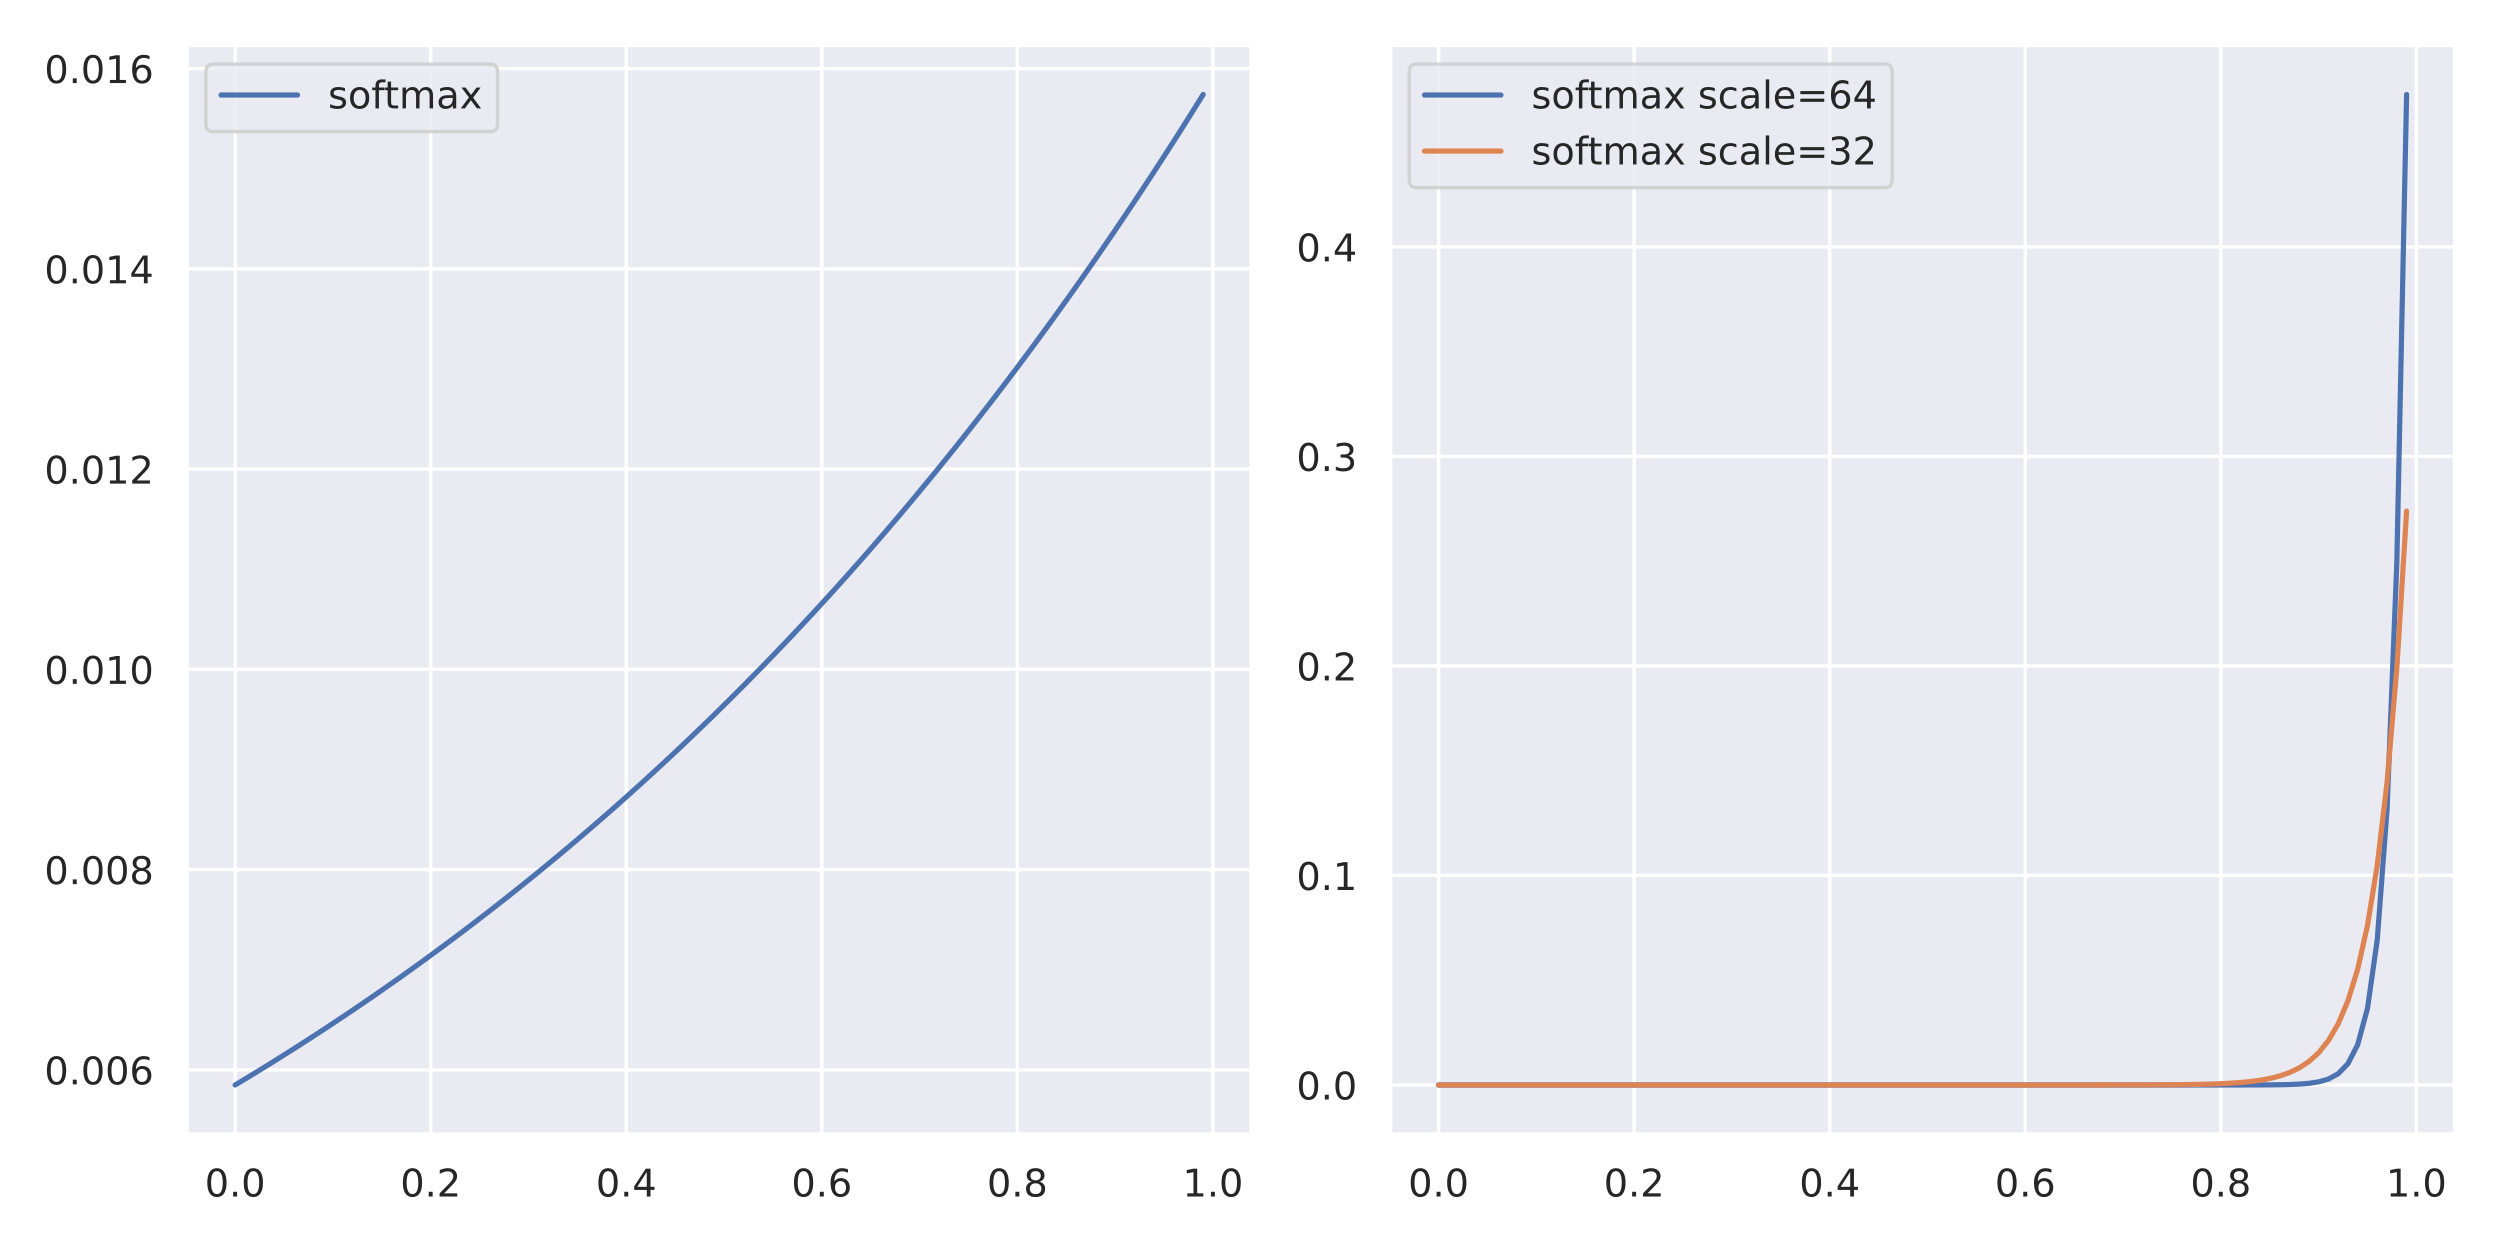 <?xml version="1.0" encoding="utf-8" standalone="no"?>
<!DOCTYPE svg PUBLIC "-//W3C//DTD SVG 1.1//EN"
  "http://www.w3.org/Graphics/SVG/1.1/DTD/svg11.dtd">
<!-- Created with matplotlib (https://matplotlib.org/) -->
<svg height="360pt" version="1.1" viewBox="0 0 720 360" width="720pt" xmlns="http://www.w3.org/2000/svg" xmlns:xlink="http://www.w3.org/1999/xlink">
 <defs>
  <style type="text/css">
*{stroke-linecap:butt;stroke-linejoin:round;}
  </style>
 </defs>
 <g id="figure_1">
  <g id="patch_1">
   <path d="M 0 360 
L 720 360 
L 720 0 
L 0 0 
z
" style="fill:#ffffff;"/>
  </g>
  <g id="axes_1">
   <g id="patch_2">
    <path d="M 53.78 326.74 
L 360.45 326.74 
L 360.45 12.96 
L 53.78 12.96 
z
" style="fill:#eaeaf2;"/>
   </g>
   <g id="matplotlib.axis_1">
    <g id="xtick_1">
     <g id="line2d_1">
      <path clip-path="url(#p5619197432)" d="M 67.72 326.74 
L 67.72 12.96 
" style="fill:none;stroke:#ffffff;stroke-linecap:round;"/>
     </g>
     <g id="text_1">
      <!-- 0.0 -->
      <defs>
       <path d="M 31.781 66.406 
Q 24.172 66.406 20.328 58.906 
Q 16.5 51.422 16.5 36.375 
Q 16.5 21.391 20.328 13.891 
Q 24.172 6.391 31.781 6.391 
Q 39.453 6.391 43.281 13.891 
Q 47.125 21.391 47.125 36.375 
Q 47.125 51.422 43.281 58.906 
Q 39.453 66.406 31.781 66.406 
z
M 31.781 74.219 
Q 44.047 74.219 50.516 64.516 
Q 56.984 54.828 56.984 36.375 
Q 56.984 17.969 50.516 8.266 
Q 44.047 -1.422 31.781 -1.422 
Q 19.531 -1.422 13.062 8.266 
Q 6.594 17.969 6.594 36.375 
Q 6.594 54.828 13.062 64.516 
Q 19.531 74.219 31.781 74.219 
z
" id="DejaVuSans-48"/>
       <path d="M 10.688 12.406 
L 21 12.406 
L 21 0 
L 10.688 0 
z
" id="DejaVuSans-46"/>
      </defs>
      <g style="fill:#262626;" transform="translate(58.973 344.598)scale(0.11 -0.11)">
       <use xlink:href="#DejaVuSans-48"/>
       <use x="63.623" xlink:href="#DejaVuSans-46"/>
       <use x="95.41" xlink:href="#DejaVuSans-48"/>
      </g>
     </g>
    </g>
    <g id="xtick_2">
     <g id="line2d_2">
      <path clip-path="url(#p5619197432)" d="M 124.041 326.74 
L 124.041 12.96 
" style="fill:none;stroke:#ffffff;stroke-linecap:round;"/>
     </g>
     <g id="text_2">
      <!-- 0.2 -->
      <defs>
       <path d="M 19.188 8.297 
L 53.609 8.297 
L 53.609 0 
L 7.328 0 
L 7.328 8.297 
Q 12.938 14.109 22.625 23.891 
Q 32.328 33.688 34.812 36.531 
Q 39.547 41.844 41.422 45.531 
Q 43.312 49.219 43.312 52.781 
Q 43.312 58.594 39.234 62.25 
Q 35.156 65.922 28.609 65.922 
Q 23.969 65.922 18.812 64.312 
Q 13.672 62.703 7.812 59.422 
L 7.812 69.391 
Q 13.766 71.781 18.938 73 
Q 24.125 74.219 28.422 74.219 
Q 39.75 74.219 46.484 68.547 
Q 53.219 62.891 53.219 53.422 
Q 53.219 48.922 51.531 44.891 
Q 49.859 40.875 45.406 35.406 
Q 44.188 33.984 37.641 27.219 
Q 31.109 20.453 19.188 8.297 
z
" id="DejaVuSans-50"/>
      </defs>
      <g style="fill:#262626;" transform="translate(115.294 344.598)scale(0.11 -0.11)">
       <use xlink:href="#DejaVuSans-48"/>
       <use x="63.623" xlink:href="#DejaVuSans-46"/>
       <use x="95.41" xlink:href="#DejaVuSans-50"/>
      </g>
     </g>
    </g>
    <g id="xtick_3">
     <g id="line2d_3">
      <path clip-path="url(#p5619197432)" d="M 180.362 326.74 
L 180.362 12.96 
" style="fill:none;stroke:#ffffff;stroke-linecap:round;"/>
     </g>
     <g id="text_3">
      <!-- 0.4 -->
      <defs>
       <path d="M 37.797 64.312 
L 12.891 25.391 
L 37.797 25.391 
z
M 35.203 72.906 
L 47.609 72.906 
L 47.609 25.391 
L 58.016 25.391 
L 58.016 17.188 
L 47.609 17.188 
L 47.609 0 
L 37.797 0 
L 37.797 17.188 
L 4.891 17.188 
L 4.891 26.703 
z
" id="DejaVuSans-52"/>
      </defs>
      <g style="fill:#262626;" transform="translate(171.616 344.598)scale(0.11 -0.11)">
       <use xlink:href="#DejaVuSans-48"/>
       <use x="63.623" xlink:href="#DejaVuSans-46"/>
       <use x="95.41" xlink:href="#DejaVuSans-52"/>
      </g>
     </g>
    </g>
    <g id="xtick_4">
     <g id="line2d_4">
      <path clip-path="url(#p5619197432)" d="M 236.684 326.74 
L 236.684 12.96 
" style="fill:none;stroke:#ffffff;stroke-linecap:round;"/>
     </g>
     <g id="text_4">
      <!-- 0.6 -->
      <defs>
       <path d="M 33.016 40.375 
Q 26.375 40.375 22.484 35.828 
Q 18.609 31.297 18.609 23.391 
Q 18.609 15.531 22.484 10.953 
Q 26.375 6.391 33.016 6.391 
Q 39.656 6.391 43.531 10.953 
Q 47.406 15.531 47.406 23.391 
Q 47.406 31.297 43.531 35.828 
Q 39.656 40.375 33.016 40.375 
z
M 52.594 71.297 
L 52.594 62.312 
Q 48.875 64.062 45.094 64.984 
Q 41.312 65.922 37.594 65.922 
Q 27.828 65.922 22.672 59.328 
Q 17.531 52.734 16.797 39.406 
Q 19.672 43.656 24.016 45.922 
Q 28.375 48.188 33.594 48.188 
Q 44.578 48.188 50.953 41.516 
Q 57.328 34.859 57.328 23.391 
Q 57.328 12.156 50.688 5.359 
Q 44.047 -1.422 33.016 -1.422 
Q 20.359 -1.422 13.672 8.266 
Q 6.984 17.969 6.984 36.375 
Q 6.984 53.656 15.188 63.938 
Q 23.391 74.219 37.203 74.219 
Q 40.922 74.219 44.703 73.484 
Q 48.484 72.75 52.594 71.297 
z
" id="DejaVuSans-54"/>
      </defs>
      <g style="fill:#262626;" transform="translate(227.937 344.598)scale(0.11 -0.11)">
       <use xlink:href="#DejaVuSans-48"/>
       <use x="63.623" xlink:href="#DejaVuSans-46"/>
       <use x="95.41" xlink:href="#DejaVuSans-54"/>
      </g>
     </g>
    </g>
    <g id="xtick_5">
     <g id="line2d_5">
      <path clip-path="url(#p5619197432)" d="M 293.005 326.74 
L 293.005 12.96 
" style="fill:none;stroke:#ffffff;stroke-linecap:round;"/>
     </g>
     <g id="text_5">
      <!-- 0.8 -->
      <defs>
       <path d="M 31.781 34.625 
Q 24.75 34.625 20.719 30.859 
Q 16.703 27.094 16.703 20.516 
Q 16.703 13.922 20.719 10.156 
Q 24.75 6.391 31.781 6.391 
Q 38.812 6.391 42.859 10.172 
Q 46.922 13.969 46.922 20.516 
Q 46.922 27.094 42.891 30.859 
Q 38.875 34.625 31.781 34.625 
z
M 21.922 38.812 
Q 15.578 40.375 12.031 44.719 
Q 8.5 49.078 8.5 55.328 
Q 8.5 64.062 14.719 69.141 
Q 20.953 74.219 31.781 74.219 
Q 42.672 74.219 48.875 69.141 
Q 55.078 64.062 55.078 55.328 
Q 55.078 49.078 51.531 44.719 
Q 48 40.375 41.703 38.812 
Q 48.828 37.156 52.797 32.312 
Q 56.781 27.484 56.781 20.516 
Q 56.781 9.906 50.312 4.234 
Q 43.844 -1.422 31.781 -1.422 
Q 19.734 -1.422 13.25 4.234 
Q 6.781 9.906 6.781 20.516 
Q 6.781 27.484 10.781 32.312 
Q 14.797 37.156 21.922 38.812 
z
M 18.312 54.391 
Q 18.312 48.734 21.844 45.562 
Q 25.391 42.391 31.781 42.391 
Q 38.141 42.391 41.719 45.562 
Q 45.312 48.734 45.312 54.391 
Q 45.312 60.062 41.719 63.234 
Q 38.141 66.406 31.781 66.406 
Q 25.391 66.406 21.844 63.234 
Q 18.312 60.062 18.312 54.391 
z
" id="DejaVuSans-56"/>
      </defs>
      <g style="fill:#262626;" transform="translate(284.258 344.598)scale(0.11 -0.11)">
       <use xlink:href="#DejaVuSans-48"/>
       <use x="63.623" xlink:href="#DejaVuSans-46"/>
       <use x="95.41" xlink:href="#DejaVuSans-56"/>
      </g>
     </g>
    </g>
    <g id="xtick_6">
     <g id="line2d_6">
      <path clip-path="url(#p5619197432)" d="M 349.327 326.74 
L 349.327 12.96 
" style="fill:none;stroke:#ffffff;stroke-linecap:round;"/>
     </g>
     <g id="text_6">
      <!-- 1.0 -->
      <defs>
       <path d="M 12.406 8.297 
L 28.516 8.297 
L 28.516 63.922 
L 10.984 60.406 
L 10.984 69.391 
L 28.422 72.906 
L 38.281 72.906 
L 38.281 8.297 
L 54.391 8.297 
L 54.391 0 
L 12.406 0 
z
" id="DejaVuSans-49"/>
      </defs>
      <g style="fill:#262626;" transform="translate(340.58 344.598)scale(0.11 -0.11)">
       <use xlink:href="#DejaVuSans-49"/>
       <use x="63.623" xlink:href="#DejaVuSans-46"/>
       <use x="95.41" xlink:href="#DejaVuSans-48"/>
      </g>
     </g>
    </g>
   </g>
   <g id="matplotlib.axis_2">
    <g id="ytick_1">
     <g id="line2d_7">
      <path clip-path="url(#p5619197432)" d="M 53.78 308.122 
L 360.45 308.122 
" style="fill:none;stroke:#ffffff;stroke-linecap:round;"/>
     </g>
     <g id="text_7">
      <!-- 0.006 -->
      <g style="fill:#262626;" transform="translate(12.789 312.301)scale(0.11 -0.11)">
       <use xlink:href="#DejaVuSans-48"/>
       <use x="63.623" xlink:href="#DejaVuSans-46"/>
       <use x="95.41" xlink:href="#DejaVuSans-48"/>
       <use x="159.033" xlink:href="#DejaVuSans-48"/>
       <use x="222.656" xlink:href="#DejaVuSans-54"/>
      </g>
     </g>
    </g>
    <g id="ytick_2">
     <g id="line2d_8">
      <path clip-path="url(#p5619197432)" d="M 53.78 250.448 
L 360.45 250.448 
" style="fill:none;stroke:#ffffff;stroke-linecap:round;"/>
     </g>
     <g id="text_8">
      <!-- 0.008 -->
      <g style="fill:#262626;" transform="translate(12.789 254.627)scale(0.11 -0.11)">
       <use xlink:href="#DejaVuSans-48"/>
       <use x="63.623" xlink:href="#DejaVuSans-46"/>
       <use x="95.41" xlink:href="#DejaVuSans-48"/>
       <use x="159.033" xlink:href="#DejaVuSans-48"/>
       <use x="222.656" xlink:href="#DejaVuSans-56"/>
      </g>
     </g>
    </g>
    <g id="ytick_3">
     <g id="line2d_9">
      <path clip-path="url(#p5619197432)" d="M 53.78 192.774 
L 360.45 192.774 
" style="fill:none;stroke:#ffffff;stroke-linecap:round;"/>
     </g>
     <g id="text_9">
      <!-- 0.010 -->
      <g style="fill:#262626;" transform="translate(12.789 196.953)scale(0.11 -0.11)">
       <use xlink:href="#DejaVuSans-48"/>
       <use x="63.623" xlink:href="#DejaVuSans-46"/>
       <use x="95.41" xlink:href="#DejaVuSans-48"/>
       <use x="159.033" xlink:href="#DejaVuSans-49"/>
       <use x="222.656" xlink:href="#DejaVuSans-48"/>
      </g>
     </g>
    </g>
    <g id="ytick_4">
     <g id="line2d_10">
      <path clip-path="url(#p5619197432)" d="M 53.78 135.1 
L 360.45 135.1 
" style="fill:none;stroke:#ffffff;stroke-linecap:round;"/>
     </g>
     <g id="text_10">
      <!-- 0.012 -->
      <g style="fill:#262626;" transform="translate(12.789 139.279)scale(0.11 -0.11)">
       <use xlink:href="#DejaVuSans-48"/>
       <use x="63.623" xlink:href="#DejaVuSans-46"/>
       <use x="95.41" xlink:href="#DejaVuSans-48"/>
       <use x="159.033" xlink:href="#DejaVuSans-49"/>
       <use x="222.656" xlink:href="#DejaVuSans-50"/>
      </g>
     </g>
    </g>
    <g id="ytick_5">
     <g id="line2d_11">
      <path clip-path="url(#p5619197432)" d="M 53.78 77.426 
L 360.45 77.426 
" style="fill:none;stroke:#ffffff;stroke-linecap:round;"/>
     </g>
     <g id="text_11">
      <!-- 0.014 -->
      <g style="fill:#262626;" transform="translate(12.789 81.605)scale(0.11 -0.11)">
       <use xlink:href="#DejaVuSans-48"/>
       <use x="63.623" xlink:href="#DejaVuSans-46"/>
       <use x="95.41" xlink:href="#DejaVuSans-48"/>
       <use x="159.033" xlink:href="#DejaVuSans-49"/>
       <use x="222.656" xlink:href="#DejaVuSans-52"/>
      </g>
     </g>
    </g>
    <g id="ytick_6">
     <g id="line2d_12">
      <path clip-path="url(#p5619197432)" d="M 53.78 19.752 
L 360.45 19.752 
" style="fill:none;stroke:#ffffff;stroke-linecap:round;"/>
     </g>
     <g id="text_12">
      <!-- 0.016 -->
      <g style="fill:#262626;" transform="translate(12.789 23.931)scale(0.11 -0.11)">
       <use xlink:href="#DejaVuSans-48"/>
       <use x="63.623" xlink:href="#DejaVuSans-46"/>
       <use x="95.41" xlink:href="#DejaVuSans-48"/>
       <use x="159.033" xlink:href="#DejaVuSans-49"/>
       <use x="222.656" xlink:href="#DejaVuSans-54"/>
      </g>
     </g>
    </g>
   </g>
   <g id="line2d_13">
    <path clip-path="url(#p5619197432)" d="M 67.72 312.477 
L 70.536 310.782 
L 73.352 309.07 
L 76.168 307.341 
L 78.984 305.594 
L 81.8 303.83 
L 84.616 302.048 
L 87.432 300.248 
L 90.248 298.43 
L 93.064 296.593 
L 95.88 294.738 
L 98.696 292.865 
L 101.512 290.973 
L 104.328 289.062 
L 107.145 287.131 
L 109.961 285.181 
L 112.777 283.212 
L 115.593 281.223 
L 118.409 279.213 
L 121.225 277.184 
L 124.041 275.134 
L 126.857 273.064 
L 129.673 270.972 
L 132.489 268.86 
L 135.305 266.727 
L 138.121 264.572 
L 140.937 262.395 
L 143.753 260.197 
L 146.57 257.976 
L 149.386 255.733 
L 152.202 253.468 
L 155.018 251.18 
L 157.834 248.868 
L 160.65 246.534 
L 163.466 244.176 
L 166.282 241.795 
L 169.098 239.389 
L 171.914 236.959 
L 174.73 234.505 
L 177.546 232.027 
L 180.362 229.523 
L 183.178 226.994 
L 185.994 224.44 
L 188.811 221.86 
L 191.627 219.254 
L 194.443 216.622 
L 197.259 213.964 
L 200.075 211.278 
L 202.891 208.566 
L 205.707 205.827 
L 208.523 203.06 
L 211.339 200.265 
L 214.155 197.442 
L 216.971 194.591 
L 219.787 191.711 
L 222.603 188.802 
L 225.419 185.864 
L 228.236 182.896 
L 231.052 179.899 
L 233.868 176.871 
L 236.684 173.813 
L 239.5 170.725 
L 242.316 167.605 
L 245.132 164.454 
L 247.948 161.271 
L 250.764 158.056 
L 253.58 154.809 
L 256.396 151.529 
L 259.212 148.217 
L 262.028 144.871 
L 264.844 141.491 
L 267.661 138.078 
L 270.477 134.63 
L 273.293 131.147 
L 276.109 127.63 
L 278.925 124.077 
L 281.741 120.488 
L 284.557 116.864 
L 287.373 113.203 
L 290.189 109.505 
L 293.005 105.77 
L 295.821 101.997 
L 298.637 98.187 
L 301.453 94.338 
L 304.269 90.45 
L 307.085 86.524 
L 309.902 82.558 
L 312.718 78.552 
L 315.534 74.506 
L 318.35 70.419 
L 321.166 66.291 
L 323.982 62.122 
L 326.798 57.911 
L 329.614 53.657 
L 332.43 49.361 
L 335.246 45.021 
L 338.062 40.638 
L 340.878 36.211 
L 343.694 31.739 
L 346.51 27.223 
" style="fill:none;stroke:#4c72b0;stroke-linecap:round;stroke-width:1.5;"/>
   </g>
   <g id="patch_3">
    <path d="M 53.78 326.74 
L 53.78 12.96 
" style="fill:none;stroke:#ffffff;stroke-linecap:square;stroke-linejoin:miter;stroke-width:1.25;"/>
   </g>
   <g id="patch_4">
    <path d="M 360.45 326.74 
L 360.45 12.96 
" style="fill:none;stroke:#ffffff;stroke-linecap:square;stroke-linejoin:miter;stroke-width:1.25;"/>
   </g>
   <g id="patch_5">
    <path d="M 53.78 326.74 
L 360.45 326.74 
" style="fill:none;stroke:#ffffff;stroke-linecap:square;stroke-linejoin:miter;stroke-width:1.25;"/>
   </g>
   <g id="patch_6">
    <path d="M 53.78 12.96 
L 360.45 12.96 
" style="fill:none;stroke:#ffffff;stroke-linecap:square;stroke-linejoin:miter;stroke-width:1.25;"/>
   </g>
   <g id="legend_1">
    <g id="patch_7">
     <path d="M 61.48 37.906 
L 141.099 37.906 
Q 143.299 37.906 143.299 35.706 
L 143.299 20.66 
Q 143.299 18.46 141.099 18.46 
L 61.48 18.46 
Q 59.28 18.46 59.28 20.66 
L 59.28 35.706 
Q 59.28 37.906 61.48 37.906 
z
" style="fill:#eaeaf2;opacity:0.8;stroke:#cccccc;stroke-linejoin:miter;"/>
    </g>
    <g id="line2d_14">
     <path d="M 63.68 27.368 
L 85.68 27.368 
" style="fill:none;stroke:#4c72b0;stroke-linecap:round;stroke-width:1.5;"/>
    </g>
    <g id="line2d_15"/>
    <g id="text_13">
     <!-- softmax -->
     <defs>
      <path d="M 44.281 53.078 
L 44.281 44.578 
Q 40.484 46.531 36.375 47.5 
Q 32.281 48.484 27.875 48.484 
Q 21.188 48.484 17.844 46.438 
Q 14.5 44.391 14.5 40.281 
Q 14.5 37.156 16.891 35.375 
Q 19.281 33.594 26.516 31.984 
L 29.594 31.297 
Q 39.156 29.25 43.188 25.516 
Q 47.219 21.781 47.219 15.094 
Q 47.219 7.469 41.188 3.016 
Q 35.156 -1.422 24.609 -1.422 
Q 20.219 -1.422 15.453 -0.562 
Q 10.688 0.297 5.422 2 
L 5.422 11.281 
Q 10.406 8.688 15.234 7.391 
Q 20.062 6.109 24.812 6.109 
Q 31.156 6.109 34.562 8.281 
Q 37.984 10.453 37.984 14.406 
Q 37.984 18.062 35.516 20.016 
Q 33.062 21.969 24.703 23.781 
L 21.578 24.516 
Q 13.234 26.266 9.516 29.906 
Q 5.812 33.547 5.812 39.891 
Q 5.812 47.609 11.281 51.797 
Q 16.75 56 26.812 56 
Q 31.781 56 36.172 55.266 
Q 40.578 54.547 44.281 53.078 
z
" id="DejaVuSans-115"/>
      <path d="M 30.609 48.391 
Q 23.391 48.391 19.188 42.75 
Q 14.984 37.109 14.984 27.297 
Q 14.984 17.484 19.156 11.844 
Q 23.344 6.203 30.609 6.203 
Q 37.797 6.203 41.984 11.859 
Q 46.188 17.531 46.188 27.297 
Q 46.188 37.016 41.984 42.703 
Q 37.797 48.391 30.609 48.391 
z
M 30.609 56 
Q 42.328 56 49.016 48.375 
Q 55.719 40.766 55.719 27.297 
Q 55.719 13.875 49.016 6.219 
Q 42.328 -1.422 30.609 -1.422 
Q 18.844 -1.422 12.172 6.219 
Q 5.516 13.875 5.516 27.297 
Q 5.516 40.766 12.172 48.375 
Q 18.844 56 30.609 56 
z
" id="DejaVuSans-111"/>
      <path d="M 37.109 75.984 
L 37.109 68.5 
L 28.516 68.5 
Q 23.688 68.5 21.797 66.547 
Q 19.922 64.594 19.922 59.516 
L 19.922 54.688 
L 34.719 54.688 
L 34.719 47.703 
L 19.922 47.703 
L 19.922 0 
L 10.891 0 
L 10.891 47.703 
L 2.297 47.703 
L 2.297 54.688 
L 10.891 54.688 
L 10.891 58.5 
Q 10.891 67.625 15.141 71.797 
Q 19.391 75.984 28.609 75.984 
z
" id="DejaVuSans-102"/>
      <path d="M 18.312 70.219 
L 18.312 54.688 
L 36.812 54.688 
L 36.812 47.703 
L 18.312 47.703 
L 18.312 18.016 
Q 18.312 11.328 20.141 9.422 
Q 21.969 7.516 27.594 7.516 
L 36.812 7.516 
L 36.812 0 
L 27.594 0 
Q 17.188 0 13.234 3.875 
Q 9.281 7.766 9.281 18.016 
L 9.281 47.703 
L 2.688 47.703 
L 2.688 54.688 
L 9.281 54.688 
L 9.281 70.219 
z
" id="DejaVuSans-116"/>
      <path d="M 52 44.188 
Q 55.375 50.25 60.062 53.125 
Q 64.75 56 71.094 56 
Q 79.641 56 84.281 50.016 
Q 88.922 44.047 88.922 33.016 
L 88.922 0 
L 79.891 0 
L 79.891 32.719 
Q 79.891 40.578 77.094 44.375 
Q 74.312 48.188 68.609 48.188 
Q 61.625 48.188 57.562 43.547 
Q 53.516 38.922 53.516 30.906 
L 53.516 0 
L 44.484 0 
L 44.484 32.719 
Q 44.484 40.625 41.703 44.406 
Q 38.922 48.188 33.109 48.188 
Q 26.219 48.188 22.156 43.531 
Q 18.109 38.875 18.109 30.906 
L 18.109 0 
L 9.078 0 
L 9.078 54.688 
L 18.109 54.688 
L 18.109 46.188 
Q 21.188 51.219 25.484 53.609 
Q 29.781 56 35.688 56 
Q 41.656 56 45.828 52.969 
Q 50 49.953 52 44.188 
z
" id="DejaVuSans-109"/>
      <path d="M 34.281 27.484 
Q 23.391 27.484 19.188 25 
Q 14.984 22.516 14.984 16.5 
Q 14.984 11.719 18.141 8.906 
Q 21.297 6.109 26.703 6.109 
Q 34.188 6.109 38.703 11.406 
Q 43.219 16.703 43.219 25.484 
L 43.219 27.484 
z
M 52.203 31.203 
L 52.203 0 
L 43.219 0 
L 43.219 8.297 
Q 40.141 3.328 35.547 0.953 
Q 30.953 -1.422 24.312 -1.422 
Q 15.922 -1.422 10.953 3.297 
Q 6 8.016 6 15.922 
Q 6 25.141 12.172 29.828 
Q 18.359 34.516 30.609 34.516 
L 43.219 34.516 
L 43.219 35.406 
Q 43.219 41.609 39.141 45 
Q 35.062 48.391 27.688 48.391 
Q 23 48.391 18.547 47.266 
Q 14.109 46.141 10.016 43.891 
L 10.016 52.203 
Q 14.938 54.109 19.578 55.047 
Q 24.219 56 28.609 56 
Q 40.484 56 46.344 49.844 
Q 52.203 43.703 52.203 31.203 
z
" id="DejaVuSans-97"/>
      <path d="M 54.891 54.688 
L 35.109 28.078 
L 55.906 0 
L 45.312 0 
L 29.391 21.484 
L 13.484 0 
L 2.875 0 
L 24.125 28.609 
L 4.688 54.688 
L 15.281 54.688 
L 29.781 35.203 
L 44.281 54.688 
z
" id="DejaVuSans-120"/>
     </defs>
     <g style="fill:#262626;" transform="translate(94.48 31.218)scale(0.11 -0.11)">
      <use xlink:href="#DejaVuSans-115"/>
      <use x="52.1" xlink:href="#DejaVuSans-111"/>
      <use x="113.281" xlink:href="#DejaVuSans-102"/>
      <use x="146.736" xlink:href="#DejaVuSans-116"/>
      <use x="185.945" xlink:href="#DejaVuSans-109"/>
      <use x="283.357" xlink:href="#DejaVuSans-97"/>
      <use x="344.637" xlink:href="#DejaVuSans-120"/>
     </g>
    </g>
   </g>
  </g>
  <g id="axes_2">
   <g id="patch_8">
    <path d="M 400.37 326.74 
L 707.04 326.74 
L 707.04 12.96 
L 400.37 12.96 
z
" style="fill:#eaeaf2;"/>
   </g>
   <g id="matplotlib.axis_3">
    <g id="xtick_7">
     <g id="line2d_16">
      <path clip-path="url(#p9076d9bc0e)" d="M 414.31 326.74 
L 414.31 12.96 
" style="fill:none;stroke:#ffffff;stroke-linecap:round;"/>
     </g>
     <g id="text_14">
      <!-- 0.0 -->
      <g style="fill:#262626;" transform="translate(405.563 344.598)scale(0.11 -0.11)">
       <use xlink:href="#DejaVuSans-48"/>
       <use x="63.623" xlink:href="#DejaVuSans-46"/>
       <use x="95.41" xlink:href="#DejaVuSans-48"/>
      </g>
     </g>
    </g>
    <g id="xtick_8">
     <g id="line2d_17">
      <path clip-path="url(#p9076d9bc0e)" d="M 470.631 326.74 
L 470.631 12.96 
" style="fill:none;stroke:#ffffff;stroke-linecap:round;"/>
     </g>
     <g id="text_15">
      <!-- 0.2 -->
      <g style="fill:#262626;" transform="translate(461.884 344.598)scale(0.11 -0.11)">
       <use xlink:href="#DejaVuSans-48"/>
       <use x="63.623" xlink:href="#DejaVuSans-46"/>
       <use x="95.41" xlink:href="#DejaVuSans-50"/>
      </g>
     </g>
    </g>
    <g id="xtick_9">
     <g id="line2d_18">
      <path clip-path="url(#p9076d9bc0e)" d="M 526.952 326.74 
L 526.952 12.96 
" style="fill:none;stroke:#ffffff;stroke-linecap:round;"/>
     </g>
     <g id="text_16">
      <!-- 0.4 -->
      <g style="fill:#262626;" transform="translate(518.206 344.598)scale(0.11 -0.11)">
       <use xlink:href="#DejaVuSans-48"/>
       <use x="63.623" xlink:href="#DejaVuSans-46"/>
       <use x="95.41" xlink:href="#DejaVuSans-52"/>
      </g>
     </g>
    </g>
    <g id="xtick_10">
     <g id="line2d_19">
      <path clip-path="url(#p9076d9bc0e)" d="M 583.274 326.74 
L 583.274 12.96 
" style="fill:none;stroke:#ffffff;stroke-linecap:round;"/>
     </g>
     <g id="text_17">
      <!-- 0.6 -->
      <g style="fill:#262626;" transform="translate(574.527 344.598)scale(0.11 -0.11)">
       <use xlink:href="#DejaVuSans-48"/>
       <use x="63.623" xlink:href="#DejaVuSans-46"/>
       <use x="95.41" xlink:href="#DejaVuSans-54"/>
      </g>
     </g>
    </g>
    <g id="xtick_11">
     <g id="line2d_20">
      <path clip-path="url(#p9076d9bc0e)" d="M 639.595 326.74 
L 639.595 12.96 
" style="fill:none;stroke:#ffffff;stroke-linecap:round;"/>
     </g>
     <g id="text_18">
      <!-- 0.8 -->
      <g style="fill:#262626;" transform="translate(630.848 344.598)scale(0.11 -0.11)">
       <use xlink:href="#DejaVuSans-48"/>
       <use x="63.623" xlink:href="#DejaVuSans-46"/>
       <use x="95.41" xlink:href="#DejaVuSans-56"/>
      </g>
     </g>
    </g>
    <g id="xtick_12">
     <g id="line2d_21">
      <path clip-path="url(#p9076d9bc0e)" d="M 695.917 326.74 
L 695.917 12.96 
" style="fill:none;stroke:#ffffff;stroke-linecap:round;"/>
     </g>
     <g id="text_19">
      <!-- 1.0 -->
      <g style="fill:#262626;" transform="translate(687.17 344.598)scale(0.11 -0.11)">
       <use xlink:href="#DejaVuSans-49"/>
       <use x="63.623" xlink:href="#DejaVuSans-46"/>
       <use x="95.41" xlink:href="#DejaVuSans-48"/>
      </g>
     </g>
    </g>
   </g>
   <g id="matplotlib.axis_4">
    <g id="ytick_7">
     <g id="line2d_22">
      <path clip-path="url(#p9076d9bc0e)" d="M 400.37 312.477 
L 707.04 312.477 
" style="fill:none;stroke:#ffffff;stroke-linecap:round;"/>
     </g>
     <g id="text_20">
      <!-- 0.0 -->
      <g style="fill:#262626;" transform="translate(373.377 316.656)scale(0.11 -0.11)">
       <use xlink:href="#DejaVuSans-48"/>
       <use x="63.623" xlink:href="#DejaVuSans-46"/>
       <use x="95.41" xlink:href="#DejaVuSans-48"/>
      </g>
     </g>
    </g>
    <g id="ytick_8">
     <g id="line2d_23">
      <path clip-path="url(#p9076d9bc0e)" d="M 400.37 252.132 
L 707.04 252.132 
" style="fill:none;stroke:#ffffff;stroke-linecap:round;"/>
     </g>
     <g id="text_21">
      <!-- 0.1 -->
      <g style="fill:#262626;" transform="translate(373.377 256.312)scale(0.11 -0.11)">
       <use xlink:href="#DejaVuSans-48"/>
       <use x="63.623" xlink:href="#DejaVuSans-46"/>
       <use x="95.41" xlink:href="#DejaVuSans-49"/>
      </g>
     </g>
    </g>
    <g id="ytick_9">
     <g id="line2d_24">
      <path clip-path="url(#p9076d9bc0e)" d="M 400.37 191.788 
L 707.04 191.788 
" style="fill:none;stroke:#ffffff;stroke-linecap:round;"/>
     </g>
     <g id="text_22">
      <!-- 0.2 -->
      <g style="fill:#262626;" transform="translate(373.377 195.967)scale(0.11 -0.11)">
       <use xlink:href="#DejaVuSans-48"/>
       <use x="63.623" xlink:href="#DejaVuSans-46"/>
       <use x="95.41" xlink:href="#DejaVuSans-50"/>
      </g>
     </g>
    </g>
    <g id="ytick_10">
     <g id="line2d_25">
      <path clip-path="url(#p9076d9bc0e)" d="M 400.37 131.443 
L 707.04 131.443 
" style="fill:none;stroke:#ffffff;stroke-linecap:round;"/>
     </g>
     <g id="text_23">
      <!-- 0.3 -->
      <defs>
       <path d="M 40.578 39.312 
Q 47.656 37.797 51.625 33 
Q 55.609 28.219 55.609 21.188 
Q 55.609 10.406 48.188 4.484 
Q 40.766 -1.422 27.094 -1.422 
Q 22.516 -1.422 17.656 -0.516 
Q 12.797 0.391 7.625 2.203 
L 7.625 11.719 
Q 11.719 9.328 16.594 8.109 
Q 21.484 6.891 26.812 6.891 
Q 36.078 6.891 40.938 10.547 
Q 45.797 14.203 45.797 21.188 
Q 45.797 27.641 41.281 31.266 
Q 36.766 34.906 28.719 34.906 
L 20.219 34.906 
L 20.219 43.016 
L 29.109 43.016 
Q 36.375 43.016 40.234 45.922 
Q 44.094 48.828 44.094 54.297 
Q 44.094 59.906 40.109 62.906 
Q 36.141 65.922 28.719 65.922 
Q 24.656 65.922 20.016 65.031 
Q 15.375 64.156 9.812 62.312 
L 9.812 71.094 
Q 15.438 72.656 20.344 73.438 
Q 25.25 74.219 29.594 74.219 
Q 40.828 74.219 47.359 69.109 
Q 53.906 64.016 53.906 55.328 
Q 53.906 49.266 50.438 45.094 
Q 46.969 40.922 40.578 39.312 
z
" id="DejaVuSans-51"/>
      </defs>
      <g style="fill:#262626;" transform="translate(373.377 135.622)scale(0.11 -0.11)">
       <use xlink:href="#DejaVuSans-48"/>
       <use x="63.623" xlink:href="#DejaVuSans-46"/>
       <use x="95.41" xlink:href="#DejaVuSans-51"/>
      </g>
     </g>
    </g>
    <g id="ytick_11">
     <g id="line2d_26">
      <path clip-path="url(#p9076d9bc0e)" d="M 400.37 71.098 
L 707.04 71.098 
" style="fill:none;stroke:#ffffff;stroke-linecap:round;"/>
     </g>
     <g id="text_24">
      <!-- 0.4 -->
      <g style="fill:#262626;" transform="translate(373.377 75.277)scale(0.11 -0.11)">
       <use xlink:href="#DejaVuSans-48"/>
       <use x="63.623" xlink:href="#DejaVuSans-46"/>
       <use x="95.41" xlink:href="#DejaVuSans-52"/>
      </g>
     </g>
    </g>
   </g>
   <g id="line2d_27">
    <path clip-path="url(#p9076d9bc0e)" d="M 414.31 312.477 
L 417.126 312.477 
L 419.942 312.477 
L 422.758 312.477 
L 425.574 312.477 
L 428.39 312.477 
L 431.206 312.477 
L 434.022 312.477 
L 436.838 312.477 
L 439.654 312.477 
L 442.47 312.477 
L 445.286 312.477 
L 448.102 312.477 
L 450.918 312.477 
L 453.735 312.477 
L 456.551 312.477 
L 459.367 312.477 
L 462.183 312.477 
L 464.999 312.477 
L 467.815 312.477 
L 470.631 312.477 
L 473.447 312.477 
L 476.263 312.477 
L 479.079 312.477 
L 481.895 312.477 
L 484.711 312.477 
L 487.527 312.477 
L 490.343 312.477 
L 493.159 312.477 
L 495.976 312.477 
L 498.792 312.477 
L 501.608 312.477 
L 504.424 312.477 
L 507.24 312.477 
L 510.056 312.477 
L 512.872 312.477 
L 515.688 312.477 
L 518.504 312.477 
L 521.32 312.477 
L 524.136 312.477 
L 526.952 312.477 
L 529.768 312.477 
L 532.584 312.477 
L 535.401 312.477 
L 538.217 312.477 
L 541.033 312.477 
L 543.849 312.477 
L 546.665 312.477 
L 549.481 312.477 
L 552.297 312.477 
L 555.113 312.477 
L 557.929 312.477 
L 560.745 312.477 
L 563.561 312.477 
L 566.377 312.477 
L 569.193 312.477 
L 572.009 312.477 
L 574.826 312.477 
L 577.642 312.477 
L 580.458 312.477 
L 583.274 312.477 
L 586.09 312.477 
L 588.906 312.477 
L 591.722 312.477 
L 594.538 312.477 
L 597.354 312.477 
L 600.17 312.477 
L 602.986 312.477 
L 605.802 312.477 
L 608.618 312.477 
L 611.434 312.477 
L 614.25 312.477 
L 617.067 312.477 
L 619.883 312.477 
L 622.699 312.477 
L 625.515 312.477 
L 628.331 312.477 
L 631.147 312.477 
L 633.963 312.477 
L 636.779 312.476 
L 639.595 312.476 
L 642.411 312.474 
L 645.227 312.472 
L 648.043 312.467 
L 650.859 312.458 
L 653.675 312.441 
L 656.492 312.408 
L 659.308 312.345 
L 662.124 312.227 
L 664.94 312.003 
L 667.756 311.578 
L 670.572 310.773 
L 673.388 309.244 
L 676.204 306.346 
L 679.02 300.85 
L 681.836 290.426 
L 684.652 270.657 
L 687.468 233.166 
L 690.284 162.065 
L 693.1 27.223 
" style="fill:none;stroke:#4c72b0;stroke-linecap:round;stroke-width:1.5;"/>
   </g>
   <g id="line2d_28">
    <path clip-path="url(#p9076d9bc0e)" d="M 414.31 312.477 
L 417.126 312.477 
L 419.942 312.477 
L 422.758 312.477 
L 425.574 312.477 
L 428.39 312.477 
L 431.206 312.477 
L 434.022 312.477 
L 436.838 312.477 
L 439.654 312.477 
L 442.47 312.477 
L 445.286 312.477 
L 448.102 312.477 
L 450.918 312.477 
L 453.735 312.477 
L 456.551 312.477 
L 459.367 312.477 
L 462.183 312.477 
L 464.999 312.477 
L 467.815 312.477 
L 470.631 312.477 
L 473.447 312.477 
L 476.263 312.477 
L 479.079 312.477 
L 481.895 312.477 
L 484.711 312.477 
L 487.527 312.477 
L 490.343 312.477 
L 493.159 312.477 
L 495.976 312.477 
L 498.792 312.477 
L 501.608 312.477 
L 504.424 312.477 
L 507.24 312.477 
L 510.056 312.477 
L 512.872 312.477 
L 515.688 312.477 
L 518.504 312.477 
L 521.32 312.477 
L 524.136 312.477 
L 526.952 312.477 
L 529.768 312.477 
L 532.584 312.477 
L 535.401 312.477 
L 538.217 312.477 
L 541.033 312.477 
L 543.849 312.477 
L 546.665 312.477 
L 549.481 312.477 
L 552.297 312.477 
L 555.113 312.477 
L 557.929 312.477 
L 560.745 312.477 
L 563.561 312.477 
L 566.377 312.477 
L 569.193 312.477 
L 572.009 312.477 
L 574.826 312.477 
L 577.642 312.477 
L 580.458 312.477 
L 583.274 312.477 
L 586.09 312.476 
L 588.906 312.476 
L 591.722 312.476 
L 594.538 312.475 
L 597.354 312.474 
L 600.17 312.473 
L 602.986 312.471 
L 605.802 312.469 
L 608.618 312.466 
L 611.434 312.462 
L 614.25 312.456 
L 617.067 312.448 
L 619.883 312.437 
L 622.699 312.422 
L 625.515 312.401 
L 628.331 312.372 
L 631.147 312.332 
L 633.963 312.278 
L 636.779 312.203 
L 639.595 312.099 
L 642.411 311.957 
L 645.227 311.76 
L 648.043 311.49 
L 650.859 311.117 
L 653.675 310.604 
L 656.492 309.898 
L 659.308 308.925 
L 662.124 307.586 
L 664.94 305.741 
L 667.756 303.201 
L 670.572 299.702 
L 673.388 294.884 
L 676.204 288.25 
L 679.02 279.113 
L 681.836 266.53 
L 684.652 249.202 
L 687.468 225.34 
L 690.284 192.478 
L 693.1 147.222 
" style="fill:none;stroke:#dd8452;stroke-linecap:round;stroke-width:1.5;"/>
   </g>
   <g id="patch_9">
    <path d="M 400.37 326.74 
L 400.37 12.96 
" style="fill:none;stroke:#ffffff;stroke-linecap:square;stroke-linejoin:miter;stroke-width:1.25;"/>
   </g>
   <g id="patch_10">
    <path d="M 707.04 326.74 
L 707.04 12.96 
" style="fill:none;stroke:#ffffff;stroke-linecap:square;stroke-linejoin:miter;stroke-width:1.25;"/>
   </g>
   <g id="patch_11">
    <path d="M 400.37 326.74 
L 707.04 326.74 
" style="fill:none;stroke:#ffffff;stroke-linecap:square;stroke-linejoin:miter;stroke-width:1.25;"/>
   </g>
   <g id="patch_12">
    <path d="M 400.37 12.96 
L 707.04 12.96 
" style="fill:none;stroke:#ffffff;stroke-linecap:square;stroke-linejoin:miter;stroke-width:1.25;"/>
   </g>
   <g id="legend_2">
    <g id="patch_13">
     <path d="M 408.07 54.052 
L 542.744 54.052 
Q 544.944 54.052 544.944 51.852 
L 544.944 20.66 
Q 544.944 18.46 542.744 18.46 
L 408.07 18.46 
Q 405.87 18.46 405.87 20.66 
L 405.87 51.852 
Q 405.87 54.052 408.07 54.052 
z
" style="fill:#eaeaf2;opacity:0.8;stroke:#cccccc;stroke-linejoin:miter;"/>
    </g>
    <g id="line2d_29">
     <path d="M 410.27 27.368 
L 432.27 27.368 
" style="fill:none;stroke:#4c72b0;stroke-linecap:round;stroke-width:1.5;"/>
    </g>
    <g id="line2d_30"/>
    <g id="text_25">
     <!-- softmax scale=64 -->
     <defs>
      <path id="DejaVuSans-32"/>
      <path d="M 48.781 52.594 
L 48.781 44.188 
Q 44.969 46.297 41.141 47.344 
Q 37.312 48.391 33.406 48.391 
Q 24.656 48.391 19.812 42.844 
Q 14.984 37.312 14.984 27.297 
Q 14.984 17.281 19.812 11.734 
Q 24.656 6.203 33.406 6.203 
Q 37.312 6.203 41.141 7.25 
Q 44.969 8.297 48.781 10.406 
L 48.781 2.094 
Q 45.016 0.344 40.984 -0.531 
Q 36.969 -1.422 32.422 -1.422 
Q 20.062 -1.422 12.781 6.344 
Q 5.516 14.109 5.516 27.297 
Q 5.516 40.672 12.859 48.328 
Q 20.219 56 33.016 56 
Q 37.156 56 41.109 55.141 
Q 45.062 54.297 48.781 52.594 
z
" id="DejaVuSans-99"/>
      <path d="M 9.422 75.984 
L 18.406 75.984 
L 18.406 0 
L 9.422 0 
z
" id="DejaVuSans-108"/>
      <path d="M 56.203 29.594 
L 56.203 25.203 
L 14.891 25.203 
Q 15.484 15.922 20.484 11.062 
Q 25.484 6.203 34.422 6.203 
Q 39.594 6.203 44.453 7.469 
Q 49.312 8.734 54.109 11.281 
L 54.109 2.781 
Q 49.266 0.734 44.188 -0.344 
Q 39.109 -1.422 33.891 -1.422 
Q 20.797 -1.422 13.156 6.188 
Q 5.516 13.812 5.516 26.812 
Q 5.516 40.234 12.766 48.109 
Q 20.016 56 32.328 56 
Q 43.359 56 49.781 48.891 
Q 56.203 41.797 56.203 29.594 
z
M 47.219 32.234 
Q 47.125 39.594 43.094 43.984 
Q 39.062 48.391 32.422 48.391 
Q 24.906 48.391 20.391 44.141 
Q 15.875 39.891 15.188 32.172 
z
" id="DejaVuSans-101"/>
      <path d="M 10.594 45.406 
L 73.188 45.406 
L 73.188 37.203 
L 10.594 37.203 
z
M 10.594 25.484 
L 73.188 25.484 
L 73.188 17.188 
L 10.594 17.188 
z
" id="DejaVuSans-61"/>
     </defs>
     <g style="fill:#262626;" transform="translate(441.07 31.218)scale(0.11 -0.11)">
      <use xlink:href="#DejaVuSans-115"/>
      <use x="52.1" xlink:href="#DejaVuSans-111"/>
      <use x="113.281" xlink:href="#DejaVuSans-102"/>
      <use x="146.736" xlink:href="#DejaVuSans-116"/>
      <use x="185.945" xlink:href="#DejaVuSans-109"/>
      <use x="283.357" xlink:href="#DejaVuSans-97"/>
      <use x="344.637" xlink:href="#DejaVuSans-120"/>
      <use x="403.816" xlink:href="#DejaVuSans-32"/>
      <use x="435.604" xlink:href="#DejaVuSans-115"/>
      <use x="487.703" xlink:href="#DejaVuSans-99"/>
      <use x="542.684" xlink:href="#DejaVuSans-97"/>
      <use x="603.963" xlink:href="#DejaVuSans-108"/>
      <use x="631.746" xlink:href="#DejaVuSans-101"/>
      <use x="693.27" xlink:href="#DejaVuSans-61"/>
      <use x="777.059" xlink:href="#DejaVuSans-54"/>
      <use x="840.682" xlink:href="#DejaVuSans-52"/>
     </g>
    </g>
    <g id="line2d_31">
     <path d="M 410.27 43.514 
L 432.27 43.514 
" style="fill:none;stroke:#dd8452;stroke-linecap:round;stroke-width:1.5;"/>
    </g>
    <g id="line2d_32"/>
    <g id="text_26">
     <!-- softmax scale=32 -->
     <g style="fill:#262626;" transform="translate(441.07 47.364)scale(0.11 -0.11)">
      <use xlink:href="#DejaVuSans-115"/>
      <use x="52.1" xlink:href="#DejaVuSans-111"/>
      <use x="113.281" xlink:href="#DejaVuSans-102"/>
      <use x="146.736" xlink:href="#DejaVuSans-116"/>
      <use x="185.945" xlink:href="#DejaVuSans-109"/>
      <use x="283.357" xlink:href="#DejaVuSans-97"/>
      <use x="344.637" xlink:href="#DejaVuSans-120"/>
      <use x="403.816" xlink:href="#DejaVuSans-32"/>
      <use x="435.604" xlink:href="#DejaVuSans-115"/>
      <use x="487.703" xlink:href="#DejaVuSans-99"/>
      <use x="542.684" xlink:href="#DejaVuSans-97"/>
      <use x="603.963" xlink:href="#DejaVuSans-108"/>
      <use x="631.746" xlink:href="#DejaVuSans-101"/>
      <use x="693.27" xlink:href="#DejaVuSans-61"/>
      <use x="777.059" xlink:href="#DejaVuSans-51"/>
      <use x="840.682" xlink:href="#DejaVuSans-50"/>
     </g>
    </g>
   </g>
  </g>
 </g>
 <defs>
  <clipPath id="p5619197432">
   <rect height="313.78" width="306.67" x="53.78" y="12.96"/>
  </clipPath>
  <clipPath id="p9076d9bc0e">
   <rect height="313.78" width="306.67" x="400.37" y="12.96"/>
  </clipPath>
 </defs>
</svg>
